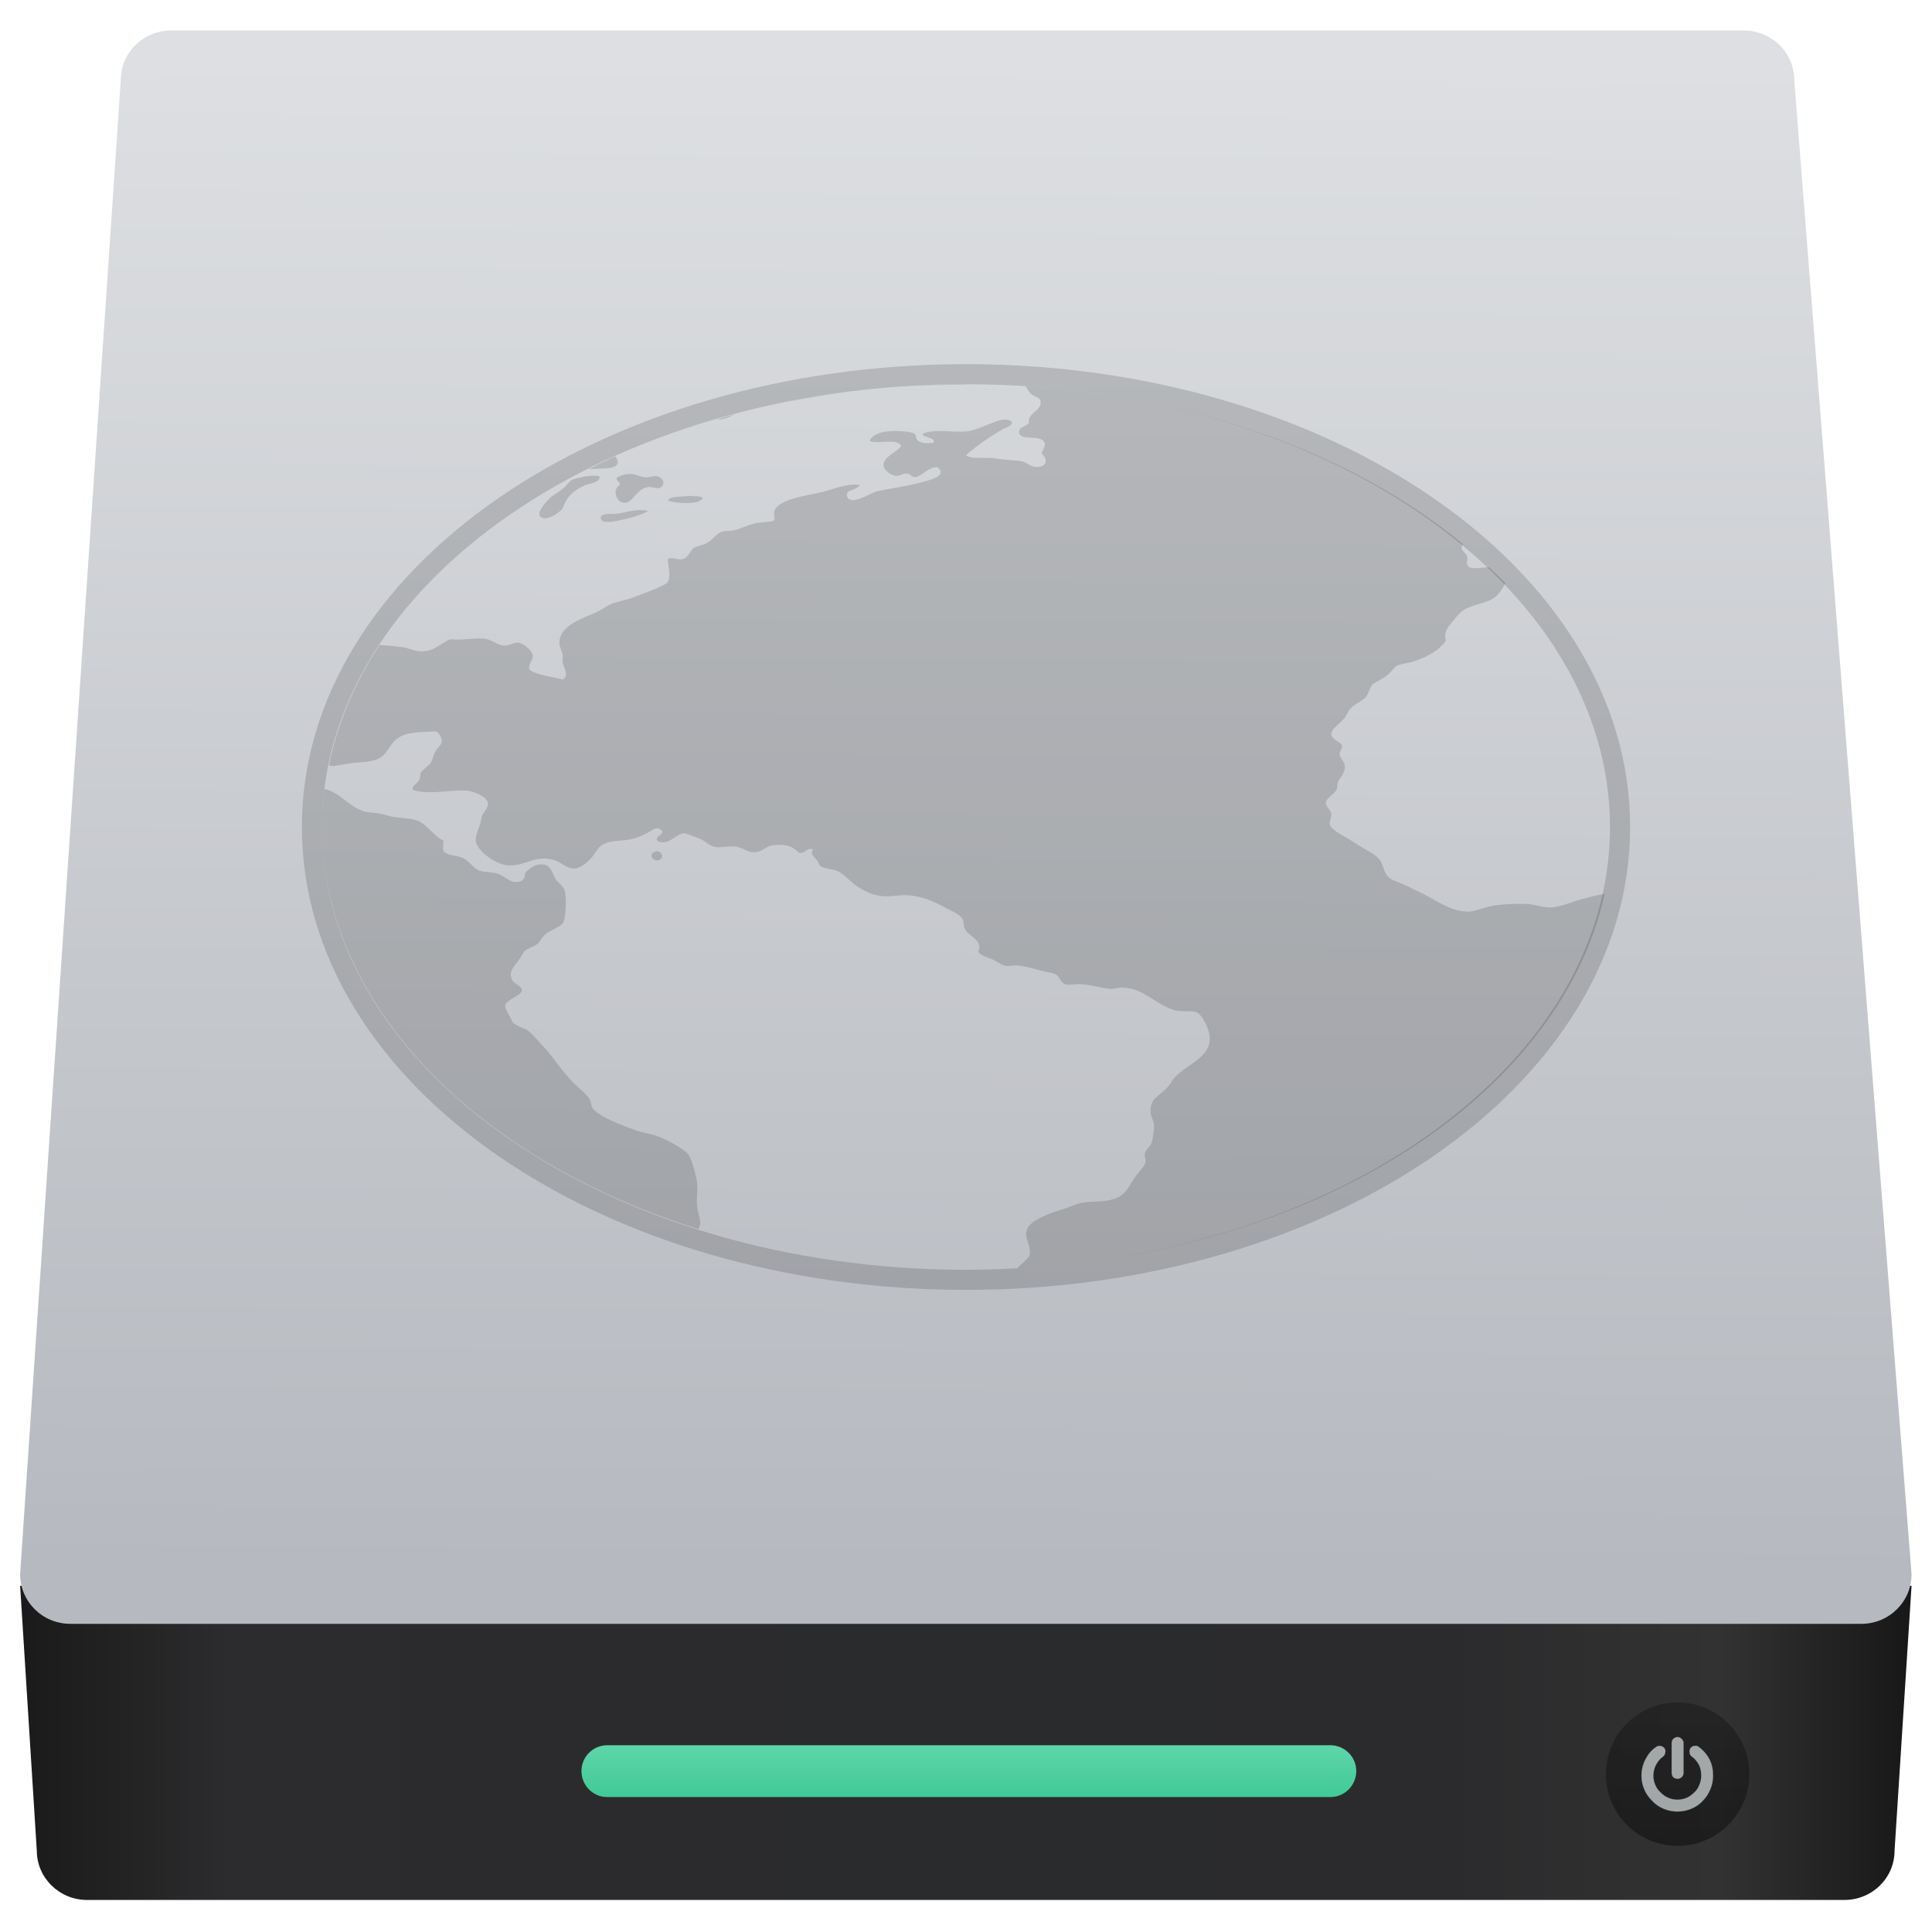 
<svg xmlns="http://www.w3.org/2000/svg" xmlns:xlink="http://www.w3.org/1999/xlink" width="24px" height="24px" viewBox="0 0 24 24" version="1.1">
<defs>
<linearGradient id="linear0" gradientUnits="userSpaceOnUse" x1="10.094" y1="107.36" x2="122.72" y2="107.36" gradientTransform="matrix(0.209,0,0,0.205,-1.857,-0.401)">
<stop offset="0" style="stop-color:rgb(10.196%,10.196%,10.196%);stop-opacity:1;"/>
<stop offset="0.111" style="stop-color:rgb(17.255%,17.255%,18.039%);stop-opacity:1;"/>
<stop offset="0.29" style="stop-color:rgb(16.863%,16.863%,17.647%);stop-opacity:1;"/>
<stop offset="0.512" style="stop-color:rgb(16.471%,16.863%,17.647%);stop-opacity:1;"/>
<stop offset="0.752" style="stop-color:rgb(16.863%,16.863%,17.647%);stop-opacity:1;"/>
<stop offset="0.897" style="stop-color:rgb(19.608%,19.608%,19.608%);stop-opacity:1;"/>
<stop offset="1" style="stop-color:rgb(9.02%,9.02%,9.02%);stop-opacity:1;"/>
</linearGradient>
<linearGradient id="linear1" gradientUnits="userSpaceOnUse" x1="449.43" y1="540.75" x2="449.55" y2="518.41" gradientTransform="matrix(0.84,0,0,0.84,-365.825,-434.735)">
<stop offset="0" style="stop-color:rgb(71.373%,72.549%,74.902%);stop-opacity:1;"/>
<stop offset="1" style="stop-color:rgb(86.667%,87.451%,88.627%);stop-opacity:1;"/>
</linearGradient>
<linearGradient id="linear2" gradientUnits="userSpaceOnUse" x1="451.02" y1="544.15" x2="451.02" y2="543.09" gradientTransform="matrix(0.424,0,0,0.84,-178.99,-434.695)">
<stop offset="0" style="stop-color:rgb(24.314%,78.431%,58.824%);stop-opacity:1;"/>
<stop offset="1" style="stop-color:rgb(40%,85.098%,68.627%);stop-opacity:1;"/>
</linearGradient>
<filter id="alpha" filterUnits="objectBoundingBox" x="0%" y="0%" width="100%" height="100%">
  <feColorMatrix type="matrix" in="SourceGraphic" values="0 0 0 0 1 0 0 0 0 1 0 0 0 0 1 0 0 0 1 0"/>
</filter>
<mask id="mask0">
  <g filter="url(#alpha)">
<rect x="0" y="0" width="24" height="24" style="fill:rgb(0%,0%,0%);fill-opacity:0.452;stroke:none;"/>
  </g>
</mask>
<linearGradient id="linear3" gradientUnits="userSpaceOnUse" x1="467.17" y1="546.85" x2="467.17" y2="544.72" gradientTransform="matrix(0.84,0,0,0.84,-371.435,-436.42)">
<stop offset="0" style="stop-color:rgb(1.569%,1.569%,1.569%);stop-opacity:1;"/>
<stop offset="1" style="stop-color:rgb(7.059%,7.059%,7.059%);stop-opacity:0.908;"/>
</linearGradient>
<clipPath id="clip1">
  <rect x="0" y="0" width="24" height="24"/>
</clipPath>
<g id="surface5" clip-path="url(#clip1)">
<path style=" stroke:none;fill-rule:nonzero;fill:url(#linear3);" d="M 21.73 22.039 C 21.73 22.531 21.332 22.93 20.84 22.93 C 20.348 22.93 19.949 22.531 19.949 22.039 C 19.949 21.547 20.348 21.148 20.84 21.148 C 21.332 21.148 21.73 21.547 21.73 22.039 Z M 21.73 22.039 "/>
</g>
<mask id="mask1">
  <g filter="url(#alpha)">
<rect x="0" y="0" width="24" height="24" style="fill:rgb(0%,0%,0%);fill-opacity:0.15;stroke:none;"/>
  </g>
</mask>
<clipPath id="clip2">
  <rect x="0" y="0" width="24" height="24"/>
</clipPath>
<g id="surface8" clip-path="url(#clip2)">
<path style="fill:none;stroke-width:0.5;stroke-linecap:round;stroke-linejoin:round;stroke:rgb(0%,0%,0%);stroke-opacity:1;stroke-miterlimit:4;" d="M 40.25 20.547 C 40.25 26.766 32.969 31.797 24 31.797 C 15.023 31.797 7.75 26.766 7.75 20.547 C 7.75 14.336 15.023 9.297 24 9.297 C 32.969 9.297 40.25 14.336 40.25 20.547 Z M 40.25 20.547 " transform="matrix(0.5,0,0,0.5,0,0)"/>
</g>
<mask id="mask2">
  <g filter="url(#alpha)">
<rect x="0" y="0" width="24" height="24" style="fill:rgb(0%,0%,0%);fill-opacity:0.668;stroke:none;"/>
  </g>
</mask>
<clipPath id="clip3">
  <rect x="0" y="0" width="24" height="24"/>
</clipPath>
<g id="surface11" clip-path="url(#clip3)">
<path style="fill-rule:nonzero;fill:rgb(89.02%,90.98%,91.765%);fill-opacity:1;stroke-width:0.002;stroke-linecap:butt;stroke-linejoin:miter;stroke:rgb(56.471%,57.255%,58.824%);stroke-opacity:1;stroke-miterlimit:4;" d="M 41.68 44.195 C 41.719 44.195 41.75 44.18 41.781 44.156 C 41.812 44.125 41.828 44.086 41.828 44.047 L 41.828 43.305 C 41.828 43.266 41.812 43.234 41.781 43.203 C 41.75 43.172 41.719 43.156 41.68 43.156 C 41.641 43.156 41.602 43.172 41.57 43.203 C 41.547 43.227 41.531 43.266 41.531 43.305 L 41.531 44.047 C 41.531 44.086 41.547 44.125 41.57 44.156 C 41.602 44.18 41.641 44.195 41.68 44.195 Z M 41.68 44.195 " transform="matrix(0.5,0,0,0.5,0,0)"/>
</g>
<mask id="mask3">
  <g filter="url(#alpha)">
<rect x="0" y="0" width="24" height="24" style="fill:rgb(0%,0%,0%);fill-opacity:0.668;stroke:none;"/>
  </g>
</mask>
<clipPath id="clip4">
  <rect x="0" y="0" width="24" height="24"/>
</clipPath>
<g id="surface14" clip-path="url(#clip4)">
<path style="fill-rule:nonzero;fill:rgb(89.02%,90.98%,91.765%);fill-opacity:1;stroke-width:0.002;stroke-linecap:butt;stroke-linejoin:miter;stroke:rgb(56.471%,57.255%,58.824%);stroke-opacity:1;stroke-miterlimit:4;" d="M 42.477 43.719 C 42.414 43.594 42.32 43.484 42.211 43.406 C 42.18 43.375 42.141 43.367 42.102 43.375 C 42.062 43.375 42.023 43.398 42 43.43 C 41.977 43.469 41.969 43.5 41.977 43.539 C 41.977 43.586 42 43.617 42.031 43.641 C 42.109 43.695 42.164 43.766 42.211 43.852 C 42.25 43.93 42.266 44.023 42.266 44.117 C 42.266 44.195 42.25 44.273 42.219 44.344 C 42.188 44.422 42.148 44.484 42.094 44.531 C 42.039 44.586 41.977 44.633 41.906 44.664 C 41.836 44.695 41.758 44.711 41.672 44.711 C 41.594 44.711 41.516 44.695 41.445 44.664 C 41.375 44.633 41.305 44.586 41.258 44.531 C 41.203 44.484 41.156 44.422 41.125 44.344 C 41.094 44.273 41.078 44.195 41.078 44.117 C 41.078 44.023 41.102 43.93 41.141 43.852 C 41.188 43.766 41.242 43.695 41.32 43.641 C 41.352 43.617 41.367 43.586 41.375 43.539 C 41.383 43.5 41.375 43.469 41.352 43.43 C 41.32 43.398 41.289 43.383 41.25 43.375 C 41.211 43.375 41.172 43.375 41.141 43.406 C 41.023 43.484 40.938 43.594 40.875 43.719 C 40.812 43.844 40.781 43.977 40.781 44.117 C 40.781 44.234 40.805 44.352 40.852 44.461 C 40.898 44.57 40.969 44.664 41.047 44.742 C 41.125 44.828 41.219 44.891 41.328 44.938 C 41.438 44.984 41.555 45.008 41.672 45.008 C 41.797 45.008 41.914 44.984 42.023 44.938 C 42.133 44.891 42.227 44.828 42.305 44.742 C 42.383 44.664 42.445 44.57 42.492 44.461 C 42.539 44.352 42.562 44.234 42.562 44.117 C 42.562 43.977 42.539 43.844 42.477 43.719 Z M 42.477 43.719 " transform="matrix(0.5,0,0,0.5,0,0)"/>
</g>
<mask id="mask4">
  <g filter="url(#alpha)">
<rect x="0" y="0" width="24" height="24" style="fill:rgb(0%,0%,0%);fill-opacity:0.15;stroke:none;"/>
  </g>
</mask>
<clipPath id="clip5">
  <rect x="0" y="0" width="24" height="24"/>
</clipPath>
<g id="surface17" clip-path="url(#clip5)">
<path style=" stroke:none;fill-rule:nonzero;fill:rgb(0%,0%,0%);fill-opacity:1;" d="M 12.004 4.773 C 11.766 4.777 11.527 4.785 11.289 4.801 C 11.523 4.789 11.762 4.777 12 4.777 Z M 12.734 4.797 C 12.762 4.82 12.777 4.863 12.801 4.887 C 12.855 4.934 12.918 4.934 12.926 4.984 C 12.945 5.109 12.766 5.117 12.781 5.254 C 12.742 5.305 12.652 5.301 12.66 5.371 C 12.672 5.48 12.902 5.398 12.969 5.484 C 13 5.531 12.961 5.566 12.938 5.633 C 13.016 5.699 13.016 5.801 12.875 5.801 C 12.789 5.801 12.766 5.742 12.676 5.727 C 12.629 5.719 12.566 5.719 12.504 5.711 C 12.449 5.707 12.387 5.699 12.336 5.691 C 12.211 5.68 12.074 5.707 12 5.656 C 12.121 5.543 12.285 5.434 12.441 5.34 C 12.488 5.309 12.59 5.293 12.566 5.234 C 12.477 5.18 12.371 5.238 12.285 5.27 C 12.199 5.301 12.098 5.352 12 5.359 C 11.828 5.375 11.602 5.324 11.465 5.387 C 11.445 5.441 11.621 5.422 11.598 5.5 C 11.527 5.508 11.465 5.512 11.41 5.48 C 11.363 5.449 11.391 5.406 11.359 5.387 C 11.309 5.355 11.109 5.348 11.02 5.359 C 10.91 5.371 10.816 5.418 10.805 5.48 C 10.934 5.52 11.148 5.438 11.195 5.543 C 11.125 5.629 10.957 5.68 10.977 5.797 C 10.988 5.844 11.066 5.902 11.121 5.91 C 11.18 5.918 11.211 5.875 11.266 5.883 C 11.324 5.887 11.312 5.934 11.379 5.926 C 11.48 5.895 11.535 5.797 11.648 5.805 C 11.785 5.918 11.523 5.973 11.379 6.008 C 11.215 6.051 11 6.074 10.875 6.109 C 10.809 6.129 10.559 6.293 10.523 6.164 C 10.5 6.07 10.648 6.098 10.68 6.023 C 10.52 6.004 10.371 6.07 10.227 6.109 C 10.02 6.16 9.668 6.195 9.617 6.355 C 9.609 6.387 9.637 6.445 9.609 6.469 C 9.582 6.484 9.434 6.488 9.371 6.504 C 9.27 6.527 9.184 6.574 9.125 6.586 C 9.078 6.598 9.008 6.594 8.98 6.602 C 8.898 6.625 8.867 6.699 8.773 6.75 C 8.734 6.77 8.648 6.789 8.617 6.809 C 8.566 6.844 8.559 6.934 8.465 6.949 C 8.402 6.953 8.355 6.918 8.297 6.941 C 8.293 7.031 8.344 7.152 8.289 7.242 C 8.168 7.312 8.031 7.359 7.875 7.418 C 7.789 7.453 7.711 7.461 7.609 7.496 C 7.535 7.523 7.469 7.582 7.383 7.617 C 7.184 7.699 6.945 7.789 6.949 7.992 C 6.949 8.035 6.98 8.082 6.988 8.133 C 6.996 8.16 6.988 8.191 6.988 8.223 C 7 8.297 7.078 8.391 6.988 8.441 C 6.852 8.402 6.676 8.391 6.578 8.32 C 6.551 8.254 6.633 8.195 6.617 8.133 C 6.609 8.082 6.504 7.992 6.441 7.984 C 6.379 7.977 6.324 8.023 6.258 8.02 C 6.18 8.016 6.109 7.941 6.012 7.934 C 5.867 7.922 5.762 7.957 5.598 7.941 C 5.445 8 5.398 8.102 5.207 8.09 C 5.141 8.086 5.078 8.051 5 8.039 C 4.918 8.031 4.801 8.016 4.715 8.012 C 4.402 8.488 4.191 8.992 4.086 9.508 C 4.102 9.512 4.113 9.516 4.125 9.516 C 4.199 9.516 4.289 9.488 4.363 9.48 C 4.445 9.469 4.555 9.469 4.629 9.449 C 4.852 9.402 4.809 9.195 5.031 9.125 C 5.129 9.098 5.242 9.09 5.414 9.086 C 5.469 9.117 5.492 9.172 5.488 9.219 C 5.48 9.254 5.434 9.289 5.406 9.34 C 5.383 9.383 5.375 9.438 5.352 9.473 C 5.32 9.52 5.254 9.555 5.227 9.598 C 5.215 9.629 5.223 9.664 5.207 9.691 C 5.184 9.738 5.094 9.77 5.137 9.816 C 5.355 9.879 5.625 9.801 5.816 9.824 C 5.898 9.836 6.066 9.902 6.062 9.988 C 6.062 10.051 5.992 10.094 5.98 10.164 C 5.969 10.254 5.91 10.359 5.91 10.43 C 5.898 10.547 6.16 10.758 6.34 10.75 C 6.539 10.75 6.652 10.617 6.887 10.684 C 6.965 10.707 7.047 10.797 7.137 10.789 C 7.207 10.789 7.312 10.703 7.359 10.641 C 7.418 10.57 7.426 10.512 7.527 10.473 C 7.637 10.434 7.727 10.453 7.867 10.418 C 7.93 10.402 7.984 10.375 8.039 10.348 C 8.09 10.324 8.145 10.262 8.207 10.305 C 8.289 10.359 8.105 10.391 8.176 10.453 C 8.316 10.504 8.391 10.359 8.496 10.352 C 8.527 10.352 8.641 10.398 8.703 10.422 C 8.781 10.461 8.809 10.512 8.898 10.523 C 8.953 10.531 9.043 10.508 9.125 10.516 C 9.227 10.523 9.289 10.594 9.371 10.586 C 9.469 10.586 9.512 10.512 9.598 10.5 C 9.777 10.48 9.844 10.516 9.926 10.594 C 10.016 10.605 10.02 10.52 10.102 10.551 C 10.055 10.609 10.117 10.641 10.152 10.691 C 10.176 10.723 10.172 10.746 10.195 10.762 C 10.242 10.793 10.34 10.793 10.41 10.824 C 10.484 10.859 10.527 10.918 10.617 10.988 C 10.707 11.059 10.855 11.129 10.977 11.133 C 11.09 11.141 11.184 11.113 11.277 11.121 C 11.488 11.137 11.621 11.211 11.77 11.289 C 11.852 11.332 11.93 11.363 11.957 11.418 C 11.977 11.453 11.965 11.504 11.988 11.543 C 12.031 11.633 12.219 11.676 12.152 11.824 C 12.184 11.871 12.254 11.887 12.328 11.918 C 12.387 11.941 12.438 11.992 12.504 12 C 12.543 12.004 12.59 11.992 12.625 11.992 C 12.742 12 12.824 12.031 12.926 12.055 C 12.988 12.074 13.07 12.082 13.109 12.102 C 13.164 12.125 13.168 12.203 13.234 12.227 C 13.277 12.242 13.367 12.219 13.438 12.227 C 13.551 12.234 13.699 12.277 13.801 12.285 C 13.859 12.285 13.91 12.262 13.965 12.27 C 14.219 12.281 14.359 12.488 14.602 12.551 C 14.68 12.57 14.797 12.555 14.852 12.57 C 14.941 12.598 15.02 12.789 15.027 12.875 C 15.047 13.133 14.758 13.211 14.594 13.383 C 14.559 13.418 14.539 13.473 14.488 13.523 C 14.391 13.621 14.281 13.645 14.293 13.824 C 14.297 13.875 14.336 13.926 14.336 13.98 C 14.336 14.051 14.324 14.137 14.305 14.199 C 14.285 14.246 14.23 14.285 14.223 14.324 C 14.211 14.371 14.238 14.402 14.23 14.438 C 14.223 14.48 14.164 14.539 14.121 14.594 C 14.023 14.715 14.004 14.855 13.812 14.902 C 13.699 14.934 13.543 14.918 13.418 14.945 C 13.367 14.957 13.305 14.988 13.242 15.008 C 13.062 15.066 12.809 15.145 12.758 15.27 C 12.715 15.383 12.82 15.473 12.789 15.602 C 12.758 15.641 12.715 15.68 12.668 15.723 C 12.656 15.734 12.648 15.742 12.637 15.754 C 12.43 15.766 12.223 15.773 12.008 15.773 C 12.012 15.773 12.016 15.773 12.016 15.773 C 15.977 15.77 19.34 13.785 19.934 11.102 C 19.812 11.125 19.699 11.156 19.609 11.18 C 19.492 11.219 19.375 11.266 19.27 11.273 C 19.172 11.277 19.078 11.238 18.98 11.23 C 18.859 11.223 18.699 11.23 18.578 11.246 C 18.461 11.258 18.355 11.316 18.25 11.324 C 18.051 11.332 17.859 11.199 17.734 11.133 C 17.66 11.09 17.578 11.059 17.508 11.02 C 17.43 10.977 17.332 10.953 17.27 10.914 C 17.191 10.859 17.191 10.766 17.148 10.695 C 17.098 10.609 16.945 10.551 16.828 10.469 C 16.742 10.41 16.543 10.32 16.52 10.246 C 16.508 10.207 16.539 10.16 16.539 10.117 C 16.535 10.055 16.465 10.02 16.469 9.977 C 16.469 9.914 16.574 9.867 16.602 9.812 C 16.613 9.789 16.609 9.75 16.621 9.715 C 16.652 9.645 16.719 9.602 16.703 9.496 C 16.695 9.457 16.645 9.418 16.641 9.363 C 16.641 9.324 16.676 9.305 16.672 9.27 C 16.664 9.211 16.551 9.199 16.539 9.129 C 16.527 9.059 16.637 9 16.703 8.918 C 16.73 8.883 16.75 8.828 16.777 8.801 C 16.836 8.738 16.926 8.711 16.973 8.652 C 17.004 8.609 17.016 8.543 17.043 8.512 C 17.082 8.469 17.156 8.445 17.23 8.391 C 17.289 8.344 17.312 8.293 17.352 8.27 C 17.406 8.246 17.48 8.238 17.539 8.223 C 17.73 8.164 17.867 8.086 17.961 7.961 C 17.934 7.848 17.977 7.801 18.043 7.723 C 18.105 7.648 18.152 7.578 18.262 7.539 C 18.387 7.488 18.512 7.484 18.602 7.391 C 18.637 7.352 18.684 7.289 18.699 7.242 C 18.637 7.176 18.566 7.109 18.496 7.047 C 18.406 7.043 18.277 7.09 18.23 7.023 C 18.211 7 18.234 6.949 18.23 6.926 C 18.219 6.879 18.164 6.844 18.156 6.812 C 18.156 6.793 18.164 6.777 18.172 6.758 C 16.812 5.637 14.855 4.93 12.734 4.797 Z M 11.09 4.816 C 10.914 4.832 10.734 4.848 10.559 4.867 C 10.734 4.848 10.91 4.832 11.09 4.816 Z M 10.289 4.91 C 10.129 4.934 9.973 4.961 9.812 4.988 C 9.969 4.957 10.129 4.934 10.289 4.91 Z M 9.125 5.145 C 9.055 5.168 8.984 5.188 8.91 5.211 C 8.914 5.211 8.914 5.211 8.914 5.211 C 8.98 5.215 9.062 5.184 9.125 5.145 Z M 7.641 5.668 C 7.531 5.719 7.422 5.773 7.316 5.828 C 7.41 5.824 7.582 5.816 7.598 5.809 C 7.699 5.781 7.684 5.723 7.641 5.668 Z M 7.855 5.887 C 7.773 5.883 7.688 5.91 7.66 5.938 C 7.656 5.977 7.707 5.984 7.699 6.027 C 7.602 6.078 7.652 6.242 7.754 6.246 C 7.859 6.254 7.91 6.066 8.051 6.051 C 8.102 6.043 8.129 6.07 8.195 6.062 C 8.277 6.02 8.242 5.93 8.152 5.914 C 8.121 5.91 8.074 5.93 8.02 5.93 C 7.961 5.926 7.902 5.895 7.855 5.887 Z M 7.391 5.91 C 7.305 5.906 7.164 5.938 7.113 5.957 C 7.066 5.98 7.039 6.035 6.992 6.07 C 6.941 6.113 6.887 6.141 6.844 6.176 C 6.809 6.207 6.598 6.414 6.762 6.438 C 6.832 6.449 6.977 6.348 6.992 6.309 C 7.035 6.18 7.121 6.09 7.27 6.027 C 7.352 5.996 7.438 6 7.453 5.922 C 7.441 5.914 7.418 5.91 7.391 5.91 Z M 8.609 6.16 C 8.559 6.16 8.5 6.168 8.453 6.168 C 8.383 6.172 8.305 6.184 8.297 6.219 C 8.402 6.254 8.699 6.277 8.73 6.184 C 8.711 6.168 8.664 6.164 8.609 6.164 Z M 7.945 6.336 C 7.84 6.34 7.738 6.375 7.648 6.383 C 7.578 6.387 7.445 6.371 7.465 6.445 C 7.477 6.504 7.613 6.484 7.691 6.465 C 7.852 6.43 7.957 6.402 8.051 6.348 C 8.016 6.34 7.977 6.336 7.945 6.336 Z M 18.227 6.801 C 18.301 6.863 18.367 6.922 18.434 6.984 C 18.367 6.922 18.301 6.863 18.227 6.801 Z M 18.73 7.27 C 18.766 7.309 18.797 7.348 18.832 7.383 C 18.801 7.348 18.766 7.309 18.73 7.27 Z M 19.105 7.711 C 19.137 7.75 19.168 7.789 19.199 7.832 C 19.168 7.789 19.137 7.75 19.105 7.711 Z M 19.727 8.766 C 19.738 8.797 19.75 8.828 19.762 8.859 C 19.75 8.828 19.738 8.797 19.727 8.766 Z M 19.895 9.266 C 19.906 9.305 19.918 9.34 19.926 9.379 C 19.918 9.34 19.906 9.305 19.895 9.266 Z M 4.031 9.801 C 4.012 9.957 4 10.117 4 10.273 C 4.004 12.422 5.832 14.375 8.68 15.27 C 8.68 15.242 8.699 15.223 8.699 15.199 C 8.699 15.125 8.664 15.055 8.66 14.98 C 8.648 14.848 8.68 14.75 8.648 14.629 C 8.625 14.535 8.594 14.391 8.543 14.332 C 8.488 14.266 8.273 14.152 8.164 14.113 C 8.094 14.086 8.004 14.074 7.926 14.051 C 7.758 13.992 7.434 13.875 7.359 13.762 C 7.34 13.727 7.344 13.684 7.32 13.648 C 7.273 13.574 7.18 13.512 7.113 13.441 C 6.984 13.309 6.883 13.145 6.754 13.004 C 6.688 12.938 6.629 12.855 6.555 12.801 C 6.516 12.77 6.379 12.738 6.363 12.688 C 6.34 12.625 6.266 12.535 6.277 12.484 C 6.293 12.418 6.484 12.363 6.484 12.301 C 6.484 12.25 6.383 12.219 6.363 12.176 C 6.309 12.066 6.391 12.004 6.453 11.914 C 6.477 11.883 6.496 11.836 6.516 11.816 C 6.555 11.777 6.629 11.766 6.68 11.723 C 6.707 11.699 6.727 11.652 6.762 11.617 C 6.84 11.547 6.969 11.52 7 11.453 C 7.027 11.402 7.043 11.141 7.012 11.055 C 6.992 11.004 6.926 10.961 6.898 10.914 C 6.852 10.828 6.84 10.73 6.711 10.738 C 6.633 10.738 6.578 10.797 6.527 10.836 C 6.516 10.887 6.52 10.941 6.445 10.953 C 6.328 10.98 6.281 10.871 6.145 10.844 C 6.09 10.832 6.004 10.832 5.973 10.82 C 5.871 10.793 5.84 10.691 5.734 10.652 C 5.648 10.621 5.57 10.629 5.516 10.582 C 5.492 10.547 5.512 10.484 5.508 10.441 C 5.395 10.395 5.297 10.227 5.168 10.188 C 5.078 10.16 4.945 10.164 4.836 10.137 C 4.785 10.125 4.746 10.109 4.691 10.102 C 4.625 10.094 4.559 10.094 4.508 10.074 C 4.332 10.016 4.223 9.844 4.031 9.801 Z M 8.168 10.574 C 8.156 10.574 8.145 10.574 8.133 10.582 C 8.059 10.605 8.098 10.695 8.172 10.688 C 8.246 10.68 8.238 10.582 8.168 10.578 Z M 20 10.777 C 19.992 10.82 19.984 10.859 19.98 10.898 C 19.988 10.859 19.992 10.82 20 10.777 Z M 9.605 15.52 C 9.68 15.535 9.754 15.547 9.828 15.559 C 9.754 15.547 9.68 15.535 9.605 15.52 Z M 10.379 15.656 C 10.492 15.672 10.609 15.684 10.727 15.695 C 10.609 15.684 10.492 15.672 10.379 15.656 Z M 11.184 15.742 C 11.402 15.758 11.625 15.766 11.848 15.77 C 11.625 15.766 11.402 15.758 11.184 15.742 Z M 11.184 15.742 "/>
</g>
</defs>
<g id="surface1">
<path style=" stroke:none;fill-rule:nonzero;fill:url(#linear0);" d="M 0.25 19.699 L 0.457 22.988 C 0.457 23.328 0.738 23.602 1.082 23.602 L 22.91 23.602 C 23.258 23.602 23.535 23.328 23.535 22.988 L 23.746 19.699 Z M 0.25 19.699 "/>
<path style=" stroke:none;fill-rule:nonzero;fill:url(#linear1);" d="M 2.129 0.379 L 21.66 0.379 C 22.008 0.379 22.289 0.652 22.289 0.996 L 23.746 19.555 C 23.746 19.895 23.469 20.172 23.121 20.172 L 0.875 20.172 C 0.527 20.172 0.25 19.895 0.25 19.555 L 1.5 0.996 C 1.5 0.652 1.781 0.379 2.125 0.379 Z M 2.129 0.379 "/>
<path style=" stroke:none;fill-rule:nonzero;fill:url(#linear2);" d="M 7.543 21.68 L 16.527 21.68 C 16.703 21.68 16.848 21.824 16.848 22 C 16.848 22.18 16.703 22.324 16.527 22.324 L 7.543 22.324 C 7.367 22.324 7.223 22.18 7.223 22 C 7.223 21.824 7.367 21.68 7.543 21.68 Z M 7.543 21.68 "/>
<use xlink:href="#surface5" mask="url(#mask0)"/>
<use xlink:href="#surface8" mask="url(#mask1)"/>
<use xlink:href="#surface11" mask="url(#mask2)"/>
<use xlink:href="#surface14" mask="url(#mask3)"/>
<use xlink:href="#surface17" mask="url(#mask4)"/>
</g>
</svg>
